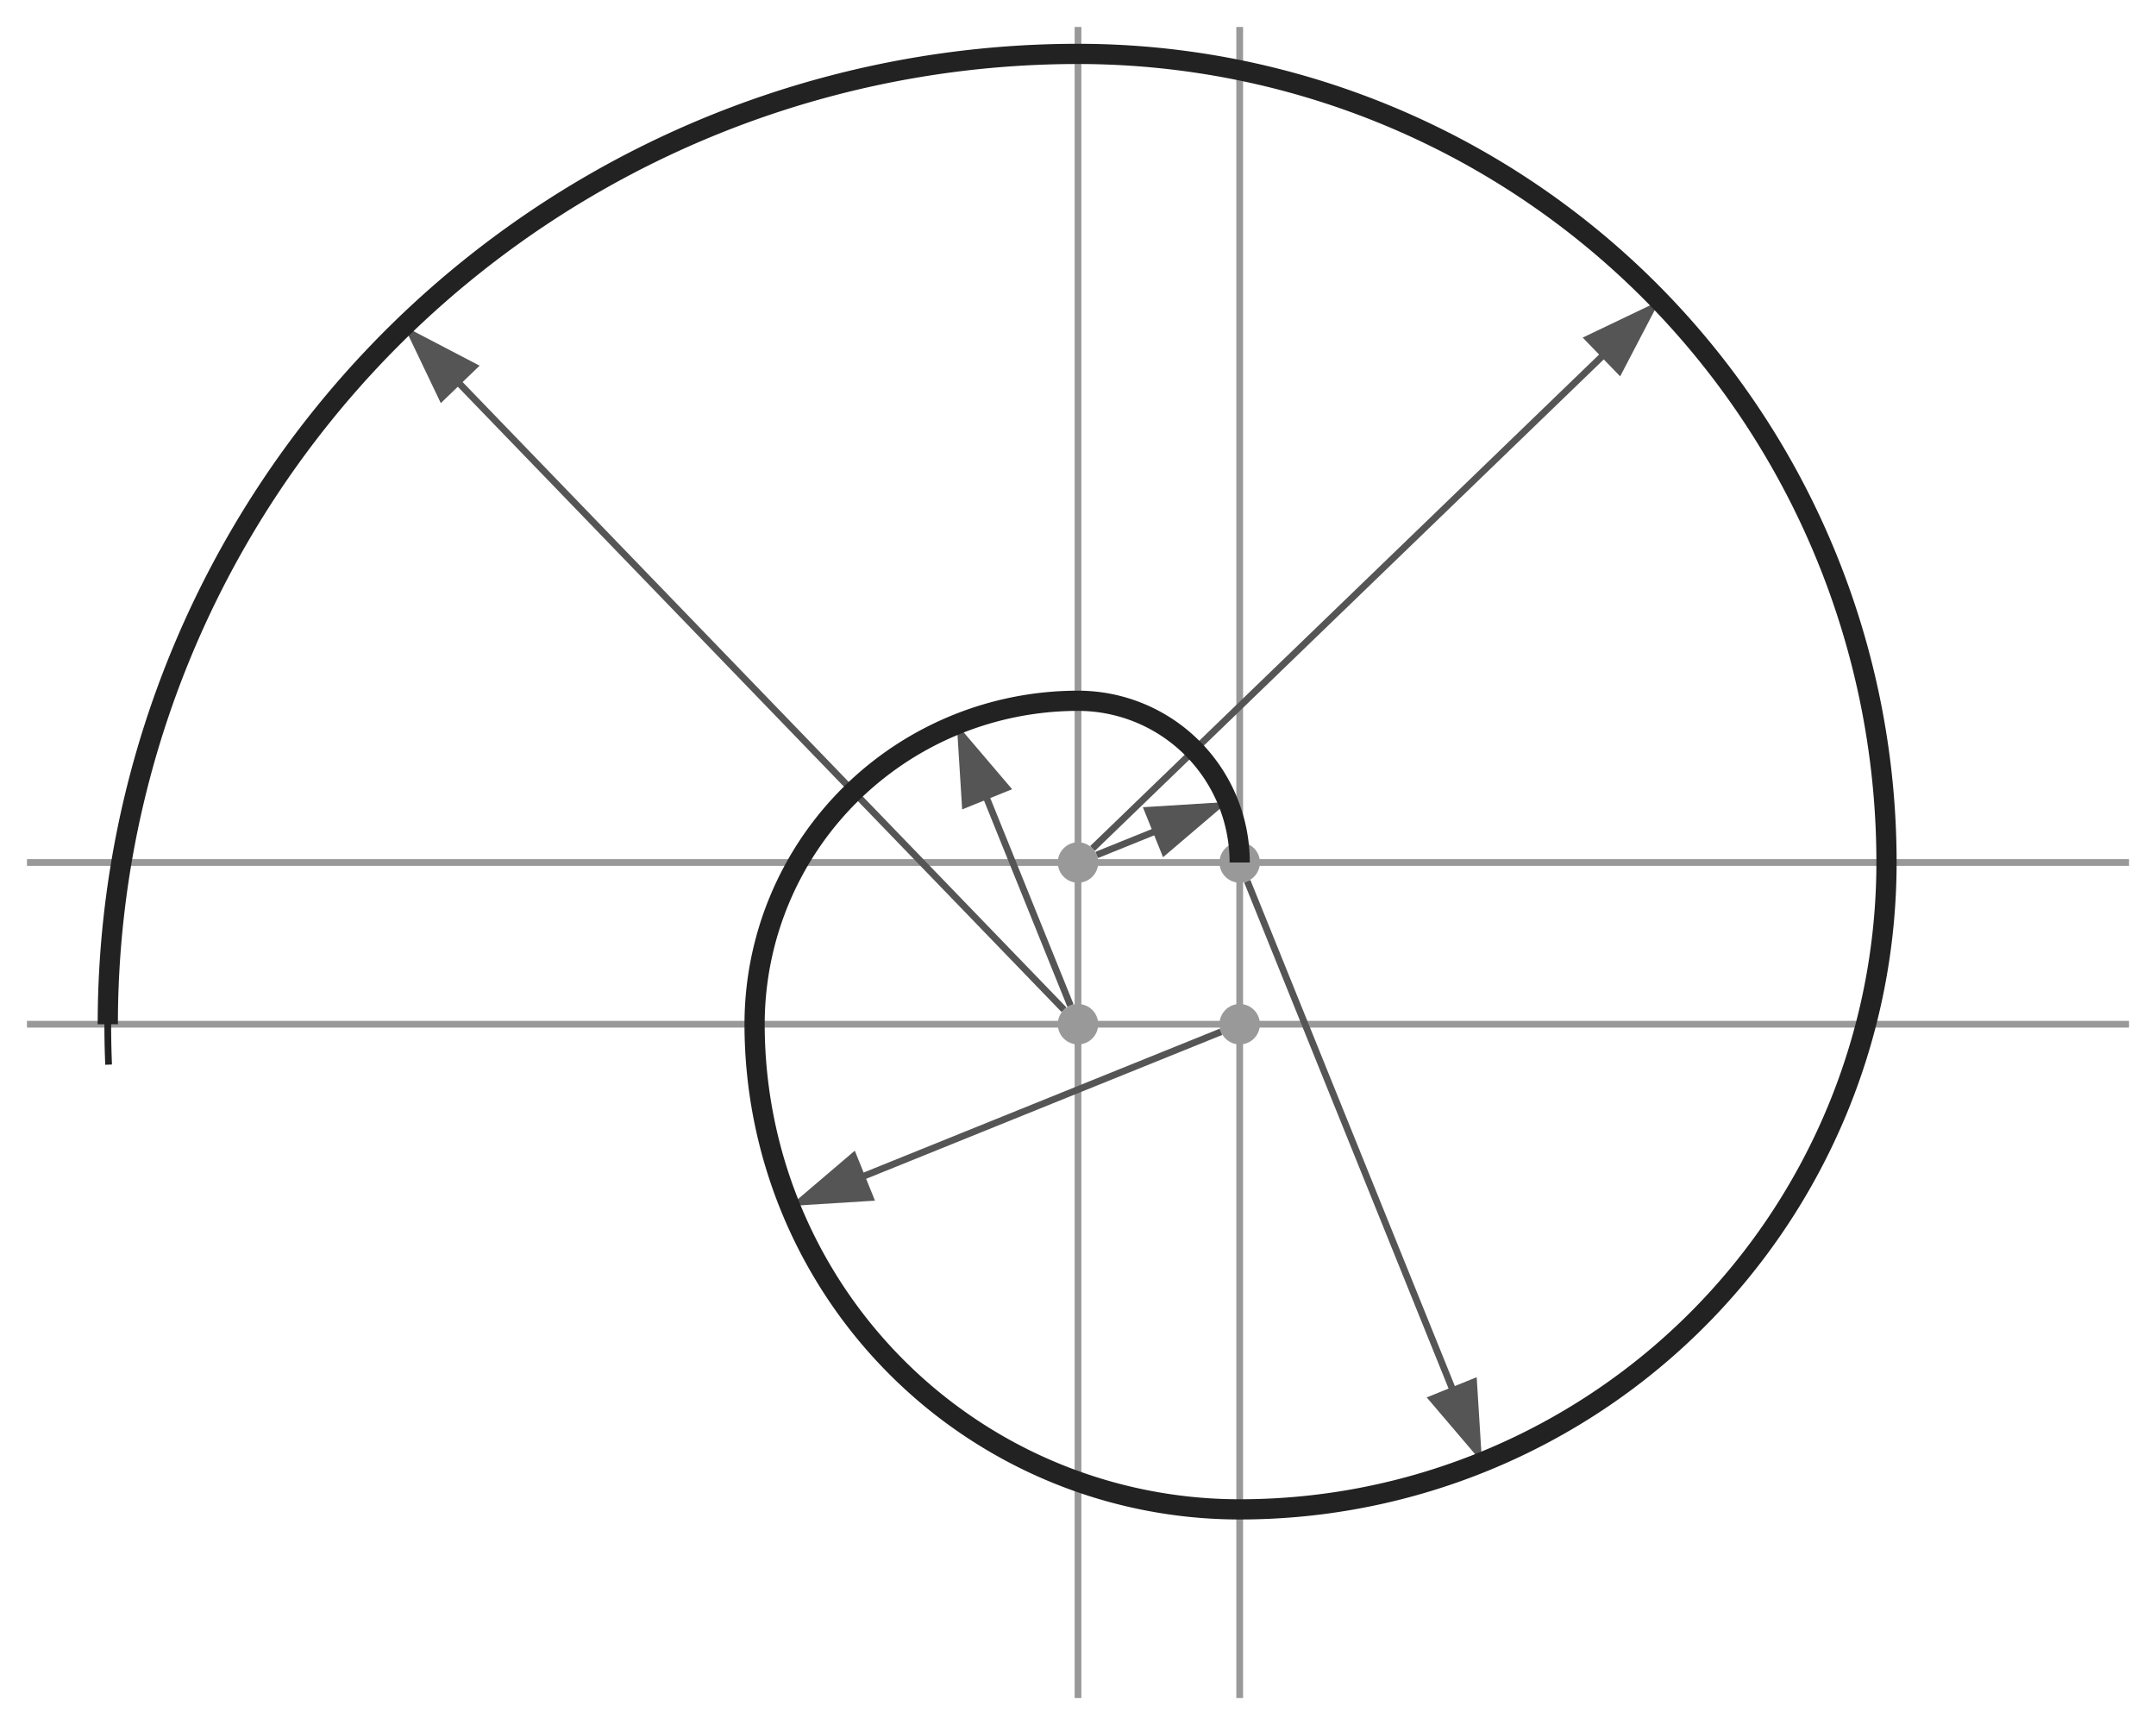 <?xml version="1.0" standalone="yes"?>
<svg xmlns="http://www.w3.org/2000/svg" width="320" height="256" viewBox="0 0 320 256">
 <style type="text/css">
  <![CDATA[
  .eyes { fill: #999; stroke: none; }
  .baselines { fill: none; stroke-width: 1px; stroke: #999; }
  .radii { fill: none; stroke-width: 1px; stroke: #555; }
  .arrowhead { fill: #555; stroke: none; }
  .constructor { fill: none; stroke-width: 1px; stroke: #222; }
  .result { fill: none; stroke-width: 3px; stroke: #222; }
  ]]>
 </style>
 <line class="baselines" x1="4" y1="128" x2="316" y2="128" />
 <line class="baselines" x1="4" y1="152" x2="316" y2="152" />
 <line class="baselines" x1="160" y1="4" x2="160" y2="252" />
 <line class="baselines" x1="184" y1="4" x2="184" y2="252" />
 <circle class="eyes" cx="160" cy="128" r="3" />
 <circle class="eyes" cx="184" cy="128" r="3" />
 <circle class="eyes" cx="160" cy="152" r="3" />
 <circle class="eyes" cx="184" cy="152" r="3" />
 <g id="arc-6">
  <path class="constructor" d="M 160 8 A 144 144 180 0 0 16.12 158" />
  <g transform="rotate(46, 160, 152)">
   <line class="radii" x1="157" y1="152" x2="19" y2="152" />
   <polygon class="arrowhead" points="16,152, 28,148 28,156" />
  </g>
 </g>
 <g id="arc-5">
  <path class="constructor" d="M 280 128 A 120 120 180 0 0 160 8" />
  <g transform="rotate(46, 160, 128)">
   <line class="radii" x1="160" y1="125" x2="160" y2="11" />
   <polygon class="arrowhead" points="160,8, 156,20 164,20" />
  </g>
 </g>
 <g id="arc-4">
  <path class="constructor" d="M 184 224 A 96 96 180 0 0 280 128" />
  <g transform="rotate(68, 184, 128)">
   <line class="radii" x1="187" y1="128" x2="277" y2="128" />
   <polygon class="arrowhead" points="280,128, 268,124 268,132" />
  </g>
 </g>
 <g id="arc-3">
  <path class="constructor" d="M 112 152 A 72 72 180 0 0 184 224" />
  <g transform="rotate(68, 184, 152)">
   <line class="radii" x1="184" y1="155" x2="184" y2="221" />
   <polygon class="arrowhead" points="184,224, 188,212 180,212" />
  </g>
 </g>
 <g id="arc-2">
  <path class="constructor" d="M 160 104 A 48 48 180 0 0 112 152" />
  <g transform="rotate(68, 160, 152)">
   <line class="radii" x1="157" y1="152" x2="115" y2="152" />
   <polygon class="arrowhead" points="112,152, 124,148 124,156" />
  </g>
 </g>
 <g id="arc-1">
  <path class="constructor" d="M 183.97 125 A 24 24 180 0 0 160 104" />
  <g transform="rotate(68, 160, 128)">
   <line class="radii" x1="160" y1="125" x2="160" y2="107" />
   <polygon class="arrowhead" points="160,104, 164,116 156,116" />
  </g>
 </g>
 <g id="figure">
  <path class="result" d="M 184 128 A 24 24 180 0 0 160 104 A 48 48 180 0 0 112 152 A 72 72 180 0 0 184 224 A 96 96 180 0 0 280 128 A 120 120 180 0 0 160 8 A 144 144 180 0 0 16 152" />
 </g>
</svg>
